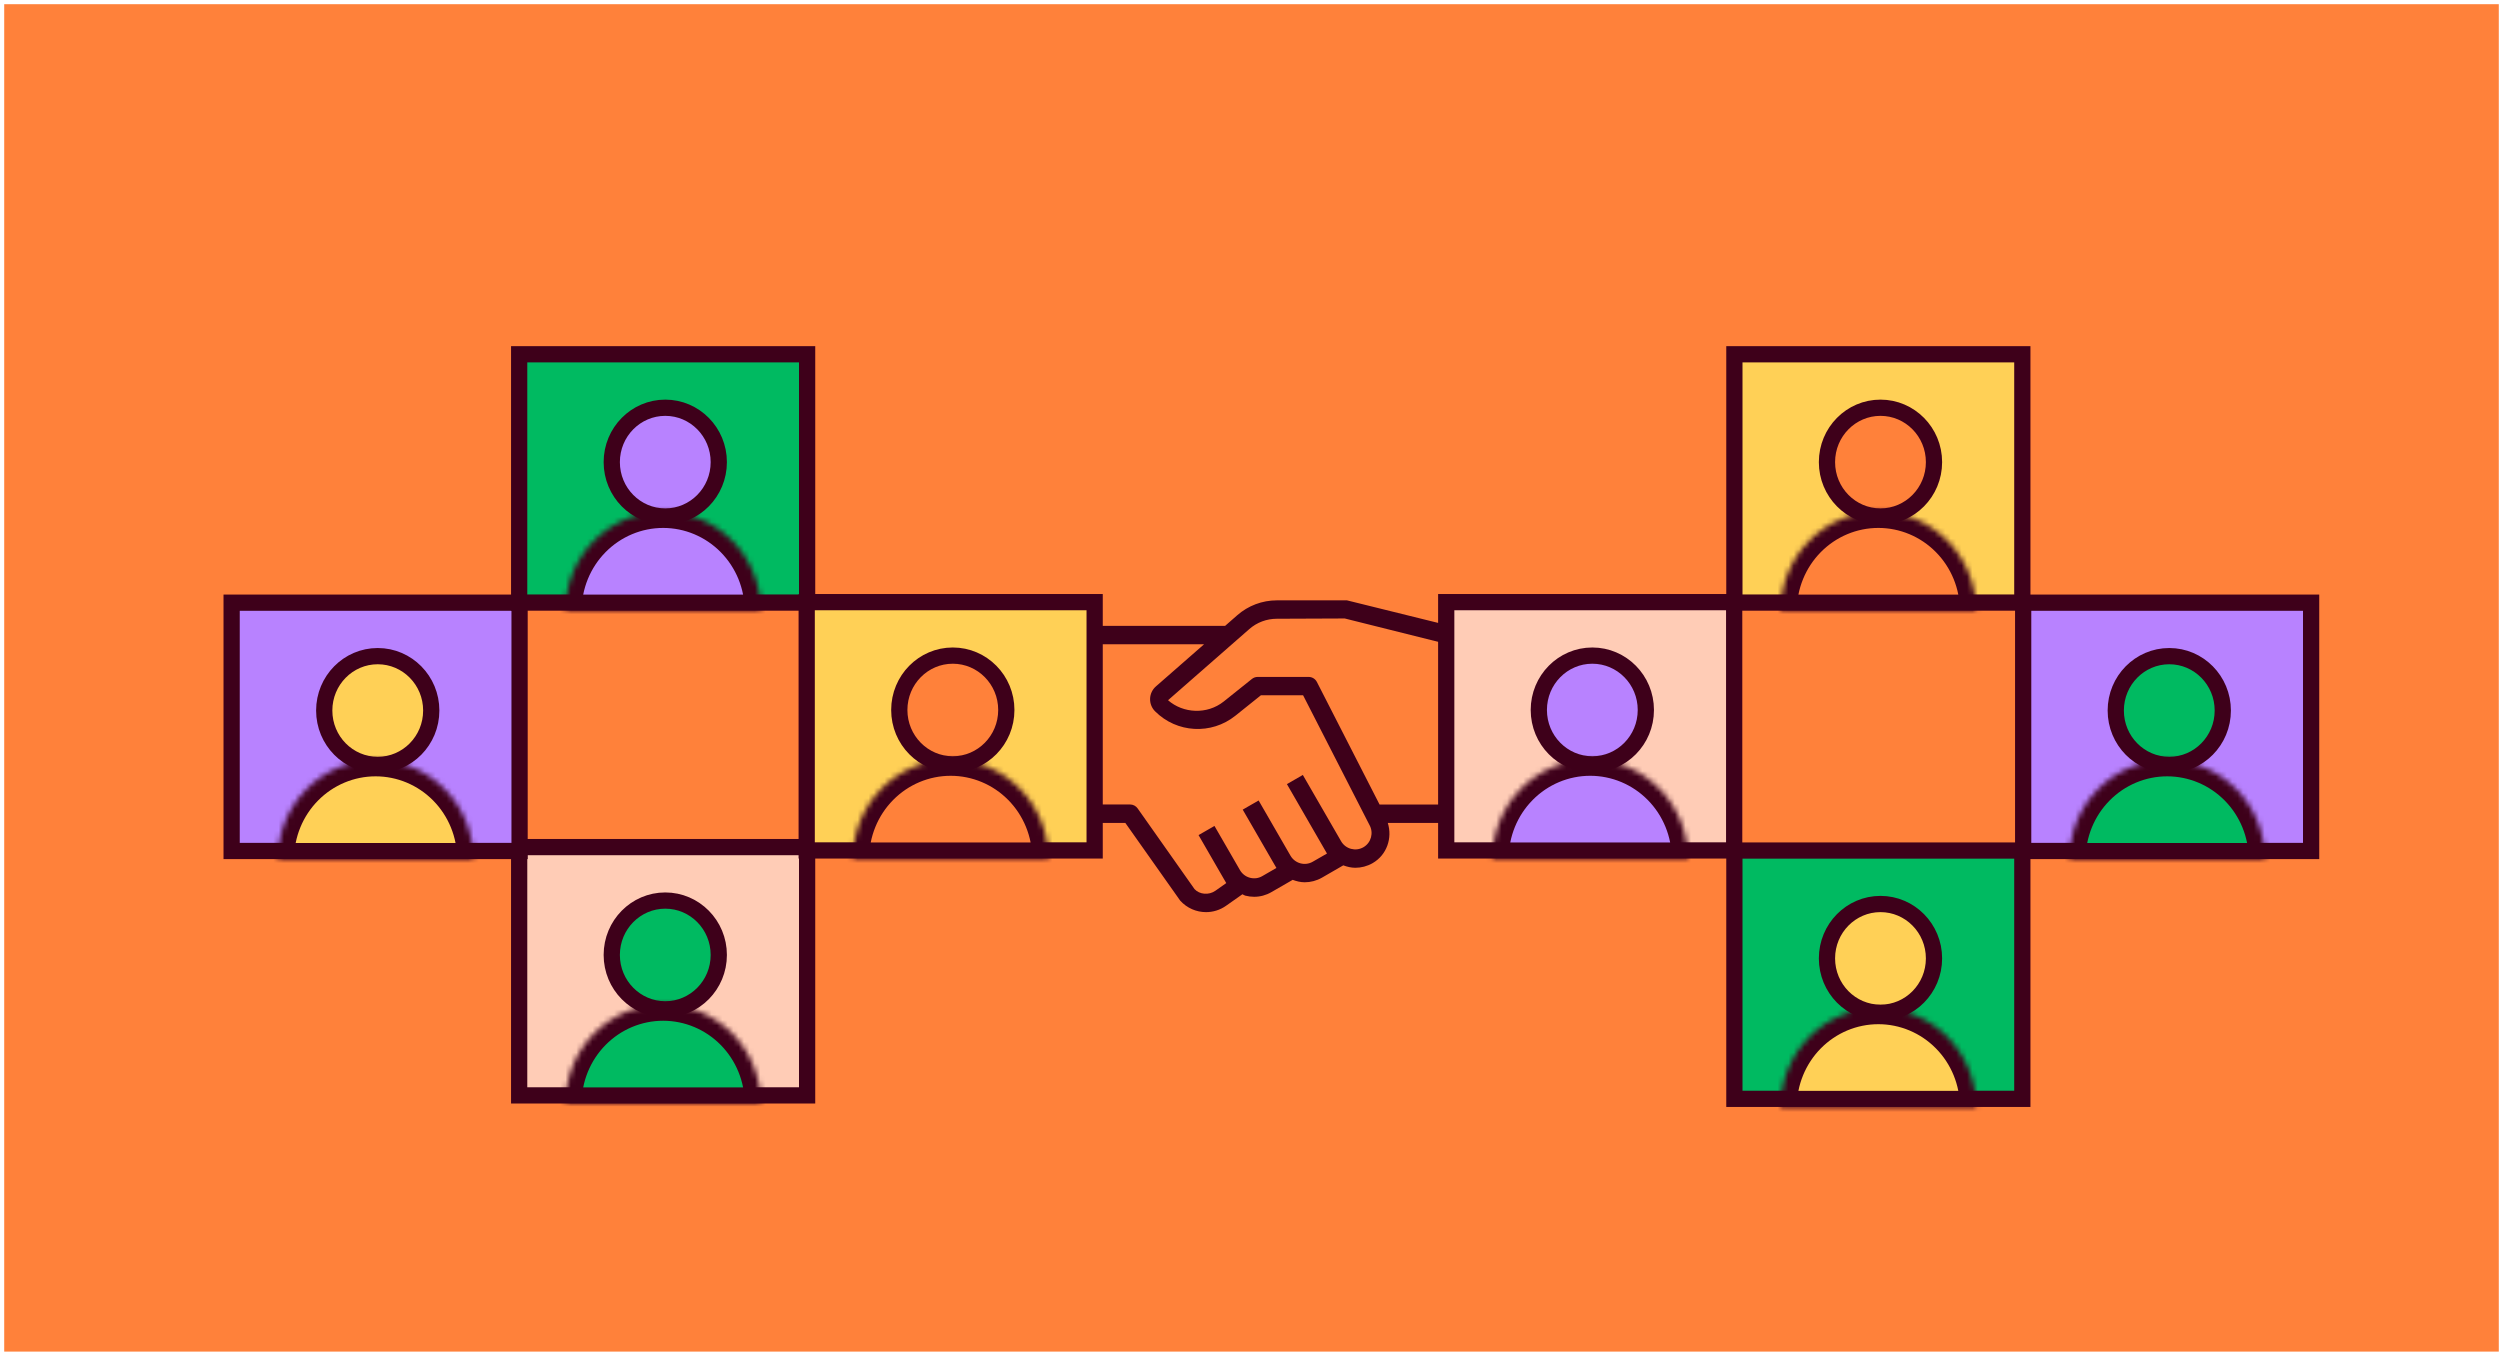 <svg width="462" height="250" viewBox="0 0 462 250" fill="none" xmlns="http://www.w3.org/2000/svg">
<rect x="0.778" y="0.775" width="461" height="249" fill="#FF813A"/>
<path d="M266.086 112.643V115.19L248.922 110.945H235.959C233.262 110.945 230.659 111.926 228.636 113.704L226.401 115.662H203.465V112.643C203.465 111.705 202.705 110.945 201.767 110.945H168.759V114.346H200.069V153.394H168.759V156.794H201.767C202.705 156.794 203.465 156.035 203.465 155.096V152.078H207.963L218.092 166.425C219.356 167.835 221.11 168.562 222.878 168.562C224.161 168.562 225.448 168.18 226.566 167.392L229.598 165.26C229.777 165.326 229.918 165.458 230.107 165.51C230.659 165.652 231.215 165.727 231.767 165.727C232.88 165.727 233.978 165.435 234.964 164.859L238.887 162.595C239.604 162.86 240.344 163.044 241.113 163.044C242.197 163.044 243.301 162.765 244.31 162.185L248.238 159.916C248.955 160.181 249.695 160.365 250.464 160.365C251.548 160.365 252.656 160.086 253.665 159.506C256.315 157.973 257.334 154.837 256.462 152.073H266.091V155.092C266.091 156.03 266.85 156.789 267.788 156.789H300.796V153.394H269.486V114.341H300.792V110.945H267.783C266.845 110.945 266.086 111.705 266.086 112.643ZM251.963 156.568C250.525 157.398 248.667 156.903 247.837 155.464L240.764 143.211L237.821 144.904L245.225 157.733L242.612 159.237C241.169 160.082 239.321 159.577 238.486 158.138L233.771 149.969L232.592 147.927L229.654 149.62L230.833 151.658L235.549 159.827L235.558 159.836L235.883 160.398L233.266 161.907C232.578 162.312 231.767 162.416 230.989 162.209C230.211 162.001 229.565 161.506 229.159 160.817L224.434 152.634L221.492 154.327L226.207 162.496L226.217 162.511L226.613 163.194L224.613 164.605C223.364 165.487 221.652 165.289 220.747 164.303L210.231 149.389C209.911 148.937 209.397 148.668 208.845 148.668H203.465V119.058H222.515L213.622 126.84C212.962 127.411 212.565 128.241 212.537 129.108C212.504 129.981 212.839 130.835 213.461 131.453C217.479 135.471 223.854 135.82 228.287 132.273L233.016 128.486H240.811L253.067 152.436C253.892 153.884 253.397 155.738 251.963 156.568ZM254.943 148.677L243.357 126.019C243.065 125.453 242.48 125.095 241.848 125.095H232.418C232.031 125.095 231.658 125.227 231.357 125.467L226.16 129.627C223.081 132.089 218.658 131.853 215.852 129.401L230.871 116.256C232.276 115.02 234.082 114.346 235.959 114.346L248.511 114.294L266.086 118.69V148.677H254.943Z" fill="#3E001A"/>
<rect x="-1.5" y="1.5" width="53.213" height="45.886" transform="matrix(-1 0 0 1 318.976 109.775)" fill="#FFCCB6" stroke="#3E001A" stroke-width="3"/>
<path d="M284.373 131.205C284.373 136.776 288.821 141.256 294.263 141.256C299.704 141.256 304.152 136.776 304.152 131.205C304.152 125.634 299.704 121.155 294.263 121.155C288.821 121.155 284.373 125.634 284.373 131.205Z" fill="#B882FF" stroke="#3E001A" stroke-width="3"/>
<mask id="path-5-inside-1_4808_11979" fill="white">
<path d="M275.805 158.688C275.805 153.829 277.708 149.169 281.096 145.733C284.484 142.297 289.079 140.366 293.87 140.366C298.661 140.366 303.257 142.297 306.645 145.733C310.032 149.169 311.936 153.829 311.936 158.688L293.87 158.688H275.805Z"/>
</mask>
<path d="M275.805 158.688C275.805 153.829 277.708 149.169 281.096 145.733C284.484 142.297 289.079 140.366 293.87 140.366C298.661 140.366 303.257 142.297 306.645 145.733C310.032 149.169 311.936 153.829 311.936 158.688L293.87 158.688H275.805Z" fill="#B882FF" stroke="#3E001A" stroke-width="6" mask="url(#path-5-inside-1_4808_11979)"/>
<rect x="-1.5" y="1.5" width="53.213" height="45.886" transform="matrix(-1 0 0 1 372.227 155.68)" fill="#00BA61" stroke="#3E001A" stroke-width="3"/>
<rect x="-1.5" y="1.5" width="53.213" height="45.886" transform="matrix(-1 0 0 1 425.595 109.875)" fill="#B882FF" stroke="#3E001A" stroke-width="3"/>
<rect x="-1.5" y="1.5" width="53.213" height="45.886" transform="matrix(-1 0 0 1 372.227 63.97)" fill="#FFD056" stroke="#3E001A" stroke-width="3"/>
<path d="M337.624 177.11C337.624 182.681 342.072 187.161 347.513 187.161C352.955 187.161 357.403 182.681 357.403 177.11C357.403 171.539 352.955 167.06 347.513 167.06C342.072 167.06 337.624 171.539 337.624 177.11Z" fill="#FFD056" stroke="#3E001A" stroke-width="3"/>
<mask id="path-10-inside-2_4808_11979" fill="white">
<path d="M329.055 204.593C329.055 199.734 330.959 195.074 334.347 191.638C337.735 188.202 342.33 186.271 347.121 186.271C351.912 186.271 356.507 188.202 359.895 191.638C363.283 195.074 365.187 199.734 365.187 204.593L347.121 204.593H329.055Z"/>
</mask>
<path d="M329.055 204.593C329.055 199.734 330.959 195.074 334.347 191.638C337.735 188.202 342.33 186.271 347.121 186.271C351.912 186.271 356.507 188.202 359.895 191.638C363.283 195.074 365.187 199.734 365.187 204.593L347.121 204.593H329.055Z" fill="#FFD056" stroke="#3E001A" stroke-width="6" mask="url(#path-10-inside-2_4808_11979)"/>
<path d="M390.993 131.305C390.993 136.876 395.44 141.356 400.882 141.356C406.324 141.356 410.771 136.876 410.771 131.305C410.771 125.735 406.324 121.255 400.882 121.255C395.44 121.255 390.993 125.735 390.993 131.305Z" fill="#00BA61" stroke="#3E001A" stroke-width="3"/>
<mask id="path-12-inside-3_4808_11979" fill="white">
<path d="M382.424 158.788C382.424 153.929 384.327 149.269 387.715 145.833C391.103 142.397 395.698 140.467 400.489 140.467C405.28 140.467 409.875 142.397 413.263 145.833C416.651 149.269 418.555 153.929 418.555 158.788L400.489 158.788H382.424Z"/>
</mask>
<path d="M382.424 158.788C382.424 153.929 384.327 149.269 387.715 145.833C391.103 142.397 395.698 140.467 400.489 140.467C405.28 140.467 409.875 142.397 413.263 145.833C416.651 149.269 418.555 153.929 418.555 158.788L400.489 158.788H382.424Z" fill="#00BA61" stroke="#3E001A" stroke-width="6" mask="url(#path-12-inside-3_4808_11979)"/>
<path d="M337.624 85.4C337.624 90.971 342.072 95.451 347.514 95.451C352.955 95.451 357.403 90.971 357.403 85.4C357.403 79.829 352.955 75.35 347.514 75.35C342.072 75.35 337.624 79.829 337.624 85.4Z" fill="#FF813A" stroke="#3E001A" stroke-width="3"/>
<mask id="path-14-inside-4_4808_11979" fill="white">
<path d="M329.055 112.883C329.055 108.024 330.959 103.364 334.347 99.928C337.735 96.492 342.33 94.561 347.121 94.561C351.912 94.561 356.507 96.492 359.895 99.928C363.283 103.364 365.187 108.024 365.187 112.883L347.121 112.883H329.055Z"/>
</mask>
<path d="M329.055 112.883C329.055 108.024 330.959 103.364 334.347 99.928C337.735 96.492 342.33 94.561 347.121 94.561C351.912 94.561 356.507 96.492 359.895 99.928C363.283 103.364 365.187 108.024 365.187 112.883L347.121 112.883H329.055Z" fill="#FF813A" stroke="#3E001A" stroke-width="6" mask="url(#path-14-inside-4_4808_11979)"/>
<rect x="-1.5" y="1.5" width="53.213" height="45.886" transform="matrix(-1 0 0 1 147.655 155.043)" fill="#FFCCB6" stroke="#3E001A" stroke-width="3"/>
<rect x="-1.5" y="1.5" width="53.213" height="45.886" transform="matrix(-1 0 0 1 94.519 109.875)" fill="#B882FF" stroke="#3E001A" stroke-width="3"/>
<path d="M113.053 176.474C113.053 182.045 117.5 186.525 122.942 186.525C128.384 186.525 132.831 182.045 132.831 176.474C132.831 170.903 128.384 166.423 122.942 166.423C117.5 166.423 113.053 170.903 113.053 176.474Z" fill="#00BA61" stroke="#3E001A" stroke-width="3"/>
<mask id="path-18-inside-5_4808_11979" fill="white">
<path d="M104.484 203.957C104.484 199.098 106.387 194.437 109.775 191.001C113.163 187.565 117.758 185.635 122.549 185.635C127.341 185.635 131.936 187.565 135.324 191.001C138.712 194.437 140.615 199.098 140.615 203.957L122.549 203.957H104.484Z"/>
</mask>
<path d="M104.484 203.957C104.484 199.098 106.387 194.437 109.775 191.001C113.163 187.565 117.758 185.635 122.549 185.635C127.341 185.635 131.936 187.565 135.324 191.001C138.712 194.437 140.615 199.098 140.615 203.957L122.549 203.957H104.484Z" fill="#00BA61" stroke="#3E001A" stroke-width="6" mask="url(#path-18-inside-5_4808_11979)"/>
<path d="M59.917 131.305C59.917 136.876 64.364 141.356 69.806 141.356C75.248 141.356 79.695 136.876 79.695 131.305C79.695 125.735 75.248 121.255 69.806 121.255C64.364 121.255 59.917 125.735 59.917 131.305Z" fill="#FFD056" stroke="#3E001A" stroke-width="3"/>
<mask id="path-20-inside-6_4808_11979" fill="white">
<path d="M51.348 158.789C51.348 153.929 53.251 149.269 56.639 145.833C60.027 142.397 64.622 140.467 69.413 140.467C74.205 140.467 78.8 142.397 82.188 145.833C85.576 149.269 87.479 153.929 87.479 158.789L69.413 158.789H51.348Z"/>
</mask>
<path d="M51.348 158.789C51.348 153.929 53.251 149.269 56.639 145.833C60.027 142.397 64.622 140.467 69.413 140.467C74.205 140.467 78.8 142.397 82.188 145.833C85.576 149.269 87.479 153.929 87.479 158.789L69.413 158.789H51.348Z" fill="#FFD056" stroke="#3E001A" stroke-width="6" mask="url(#path-20-inside-6_4808_11979)"/>
<rect x="-1.5" y="1.5" width="53.213" height="45.886" transform="matrix(-1 0 0 1 147.656 63.97)" fill="#00BA61" stroke="#3E001A" stroke-width="3"/>
<rect x="-1.5" y="1.5" width="53.213" height="45.886" transform="matrix(-1 0 0 1 200.791 109.775)" fill="#FFD056" stroke="#3E001A" stroke-width="3"/>
<path d="M113.053 85.4C113.053 90.971 117.5 95.451 122.942 95.451C128.384 95.451 132.831 90.971 132.831 85.4C132.831 79.83 128.384 75.35 122.942 75.35C117.5 75.35 113.053 79.83 113.053 85.4Z" fill="#B882FF" stroke="#3E001A" stroke-width="3"/>
<mask id="path-24-inside-7_4808_11979" fill="white">
<path d="M104.484 112.884C104.484 108.024 106.387 103.364 109.775 99.928C113.163 96.492 117.758 94.562 122.549 94.562C127.34 94.562 131.935 96.492 135.323 99.928C138.711 103.364 140.615 108.024 140.615 112.884L122.549 112.884H104.484Z"/>
</mask>
<path d="M104.484 112.884C104.484 108.024 106.387 103.364 109.775 99.928C113.163 96.492 117.758 94.562 122.549 94.562C127.34 94.562 131.935 96.492 135.323 99.928C138.711 103.364 140.615 108.024 140.615 112.884L122.549 112.884H104.484Z" fill="#B882FF" stroke="#3E001A" stroke-width="6" mask="url(#path-24-inside-7_4808_11979)"/>
<path d="M166.189 131.205C166.189 136.776 170.636 141.256 176.078 141.256C181.52 141.256 185.967 136.776 185.967 131.205C185.967 125.634 181.52 121.155 176.078 121.155C170.636 121.155 166.189 125.634 166.189 131.205Z" fill="#FF813A" stroke="#3E001A" stroke-width="3"/>
<mask id="path-26-inside-8_4808_11979" fill="white">
<path d="M157.62 158.688C157.62 153.829 159.523 149.169 162.911 145.733C166.299 142.297 170.894 140.367 175.685 140.367C180.477 140.367 185.072 142.297 188.46 145.733C191.848 149.169 193.751 153.829 193.751 158.688L175.685 158.688H157.62Z"/>
</mask>
<path d="M157.62 158.688C157.62 153.829 159.523 149.169 162.911 145.733C166.299 142.297 170.894 140.367 175.685 140.367C180.477 140.367 185.072 142.297 188.46 145.733C191.848 149.169 193.751 153.829 193.751 158.688L175.685 158.688H157.62Z" fill="#FF813A" stroke="#3E001A" stroke-width="6" mask="url(#path-26-inside-8_4808_11979)"/>
</svg>
